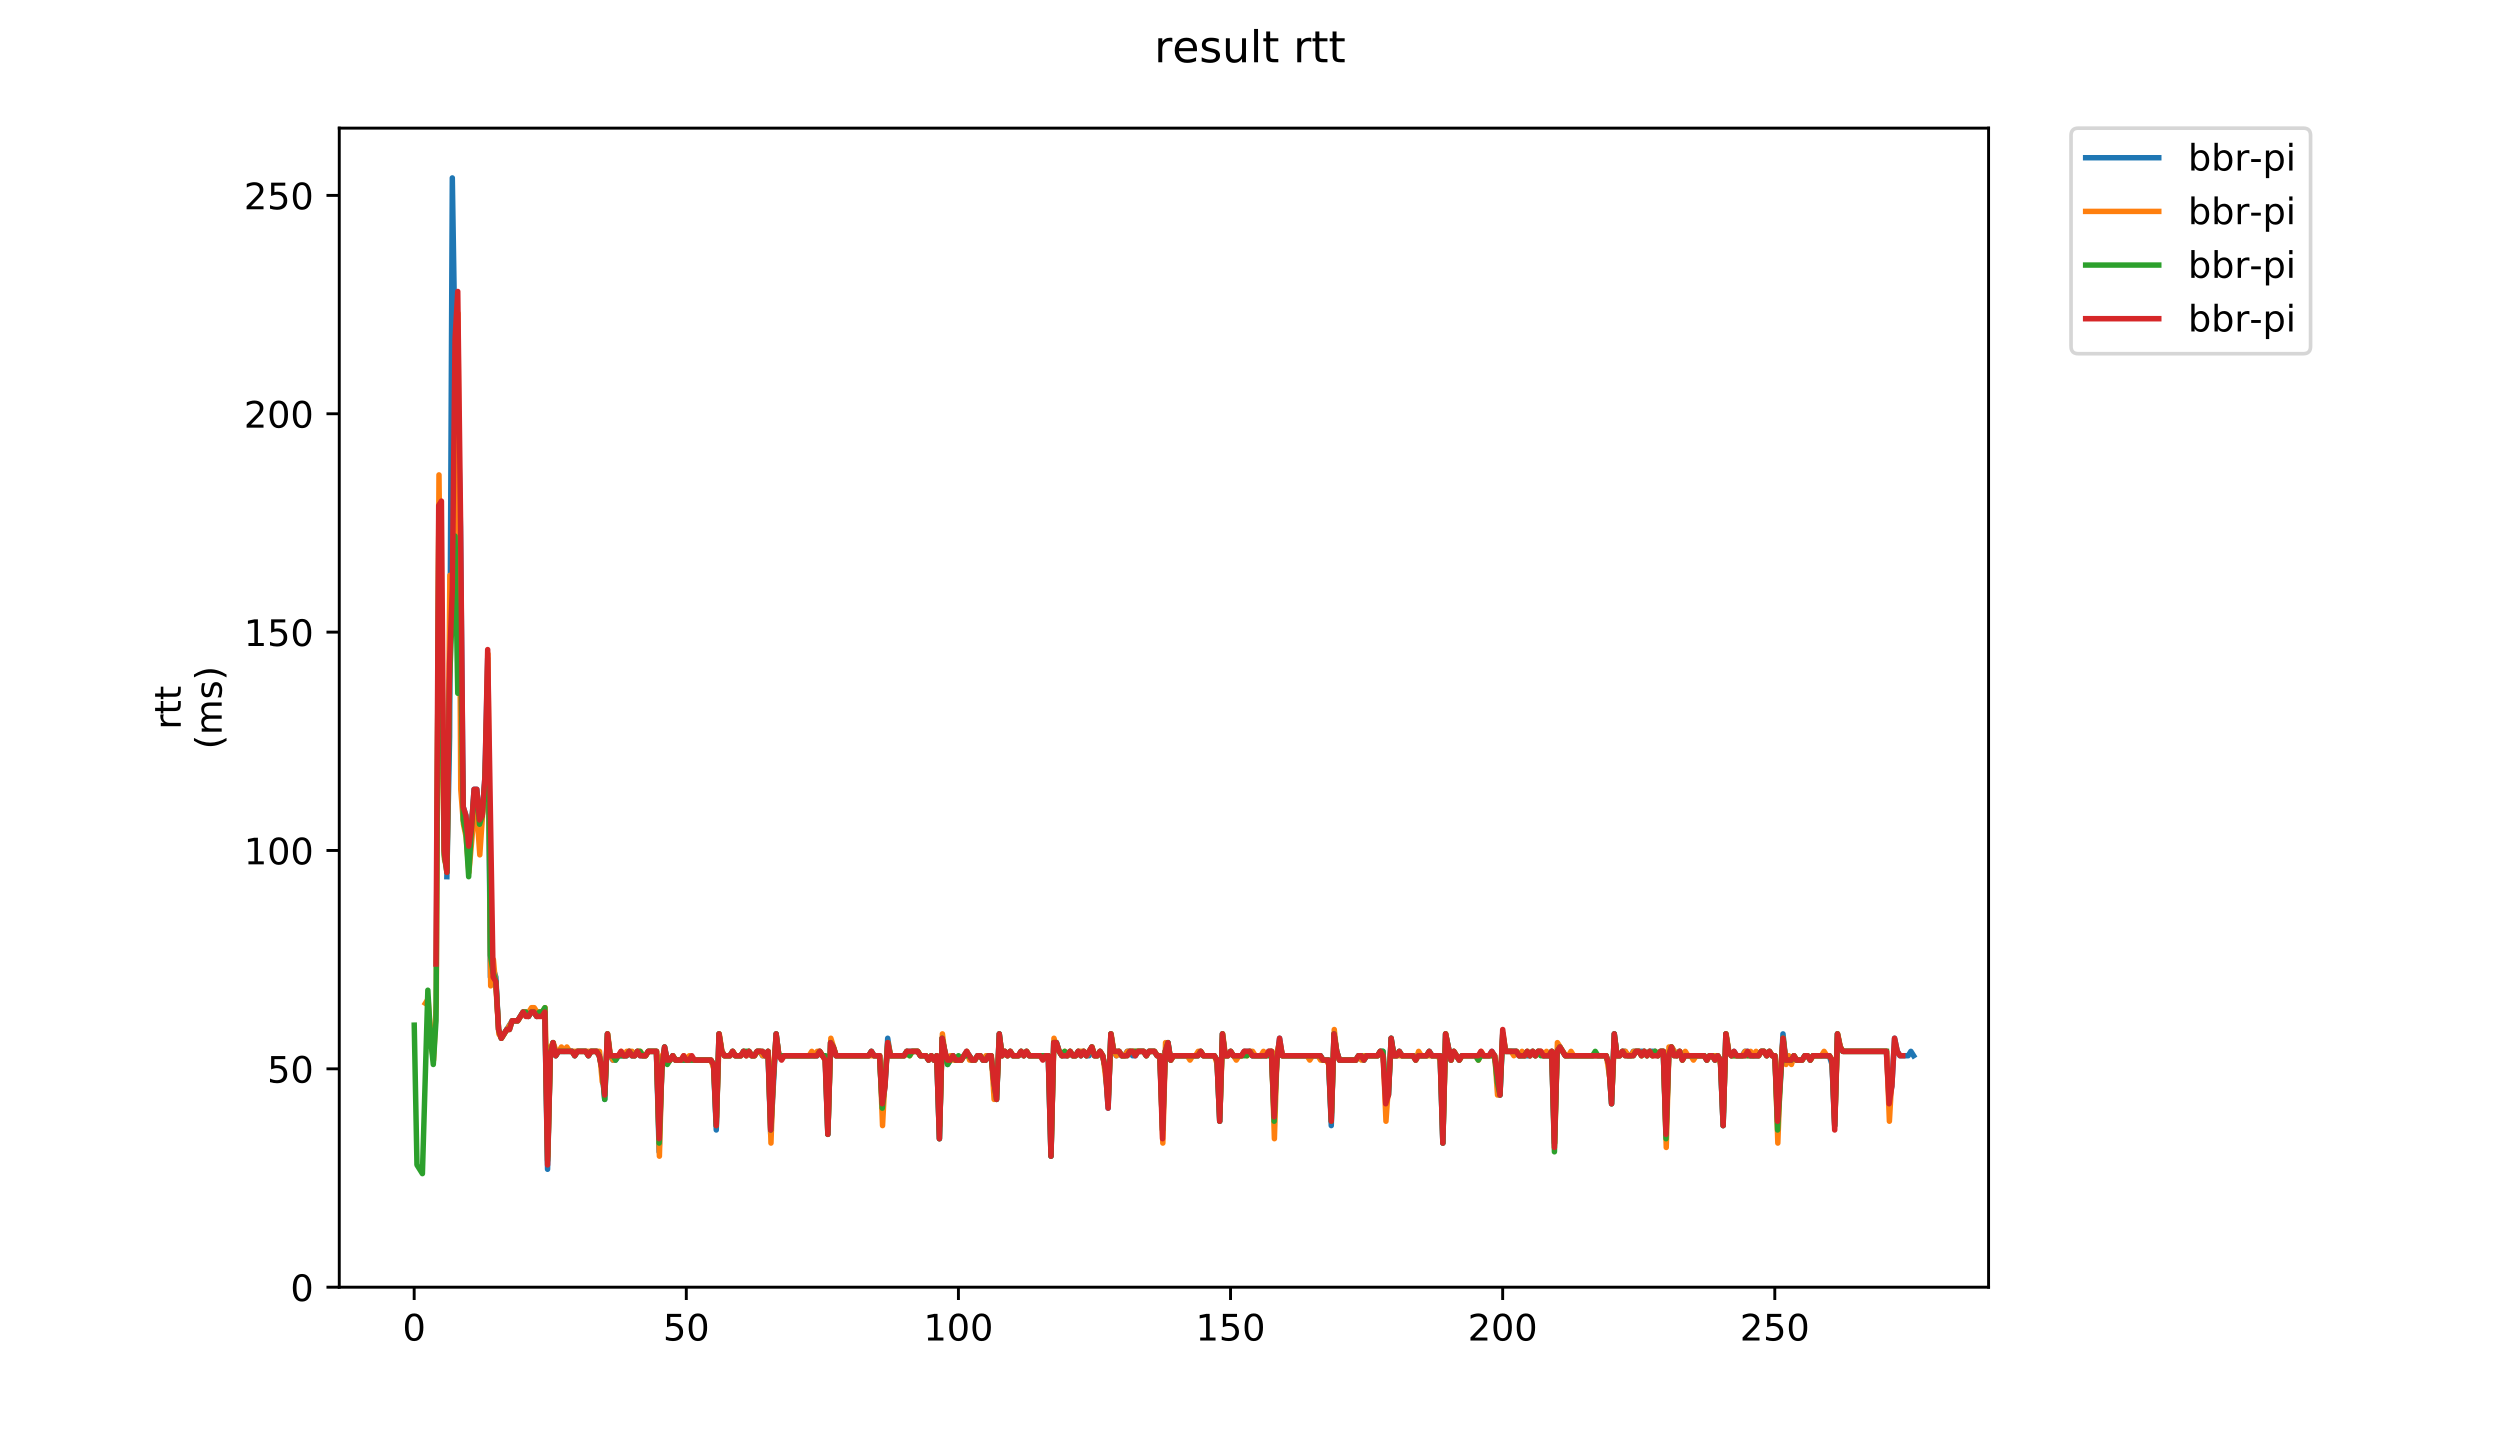 <?xml version="1.0" encoding="utf-8" standalone="no"?>
<!DOCTYPE svg PUBLIC "-//W3C//DTD SVG 1.1//EN"
  "http://www.w3.org/Graphics/SVG/1.1/DTD/svg11.dtd">
<!-- Created with matplotlib (https://matplotlib.org/) -->
<svg height="396pt" version="1.1" viewBox="0 0 684 396" width="684pt" xmlns="http://www.w3.org/2000/svg" xmlns:xlink="http://www.w3.org/1999/xlink">
 <defs>
  <style type="text/css">
*{stroke-linecap:butt;stroke-linejoin:round;}
  </style>
 </defs>
 <g id="figure_1">
  <g id="patch_1">
   <path d="M 0 396 
L 684 396 
L 684 0 
L 0 0 
z
" style="fill:#ffffff;"/>
  </g>
  <g id="axes_1">
   <g id="patch_2">
    <path d="M 92.824 352.174 
L 544.074 352.174 
L 544.074 35.062 
L 92.824 35.062 
z
" style="fill:#ffffff;"/>
   </g>
   <g id="matplotlib.axis_1">
    <g id="xtick_1">
     <g id="line2d_1">
      <defs>
       <path d="M 0 0 
L 0 3.5 
" id="mdc158ae5b3" style="stroke:#000000;stroke-width:0.8;"/>
      </defs>
      <g>
       <use style="stroke:#000000;stroke-width:0.8;" x="113.319" xlink:href="#mdc158ae5b3" y="352.174"/>
      </g>
     </g>
     <g id="text_1">
      <!-- 0 -->
      <defs>
       <path d="M 31.781 66.406 
Q 24.172 66.406 20.328 58.906 
Q 16.5 51.422 16.5 36.375 
Q 16.5 21.391 20.328 13.891 
Q 24.172 6.391 31.781 6.391 
Q 39.453 6.391 43.281 13.891 
Q 47.125 21.391 47.125 36.375 
Q 47.125 51.422 43.281 58.906 
Q 39.453 66.406 31.781 66.406 
z
M 31.781 74.219 
Q 44.047 74.219 50.516 64.516 
Q 56.984 54.828 56.984 36.375 
Q 56.984 17.969 50.516 8.266 
Q 44.047 -1.422 31.781 -1.422 
Q 19.531 -1.422 13.062 8.266 
Q 6.594 17.969 6.594 36.375 
Q 6.594 54.828 13.062 64.516 
Q 19.531 74.219 31.781 74.219 
z
" id="DejaVuSans-48"/>
      </defs>
      <g transform="translate(110.138 366.773)scale(0.1 -0.1)">
       <use xlink:href="#DejaVuSans-48"/>
      </g>
     </g>
    </g>
    <g id="xtick_2">
     <g id="line2d_2">
      <g>
       <use style="stroke:#000000;stroke-width:0.8;" x="187.772" xlink:href="#mdc158ae5b3" y="352.174"/>
      </g>
     </g>
     <g id="text_2">
      <!-- 50 -->
      <defs>
       <path d="M 10.797 72.906 
L 49.516 72.906 
L 49.516 64.594 
L 19.828 64.594 
L 19.828 46.734 
Q 21.969 47.469 24.109 47.828 
Q 26.266 48.188 28.422 48.188 
Q 40.625 48.188 47.75 41.5 
Q 54.891 34.812 54.891 23.391 
Q 54.891 11.625 47.562 5.094 
Q 40.234 -1.422 26.906 -1.422 
Q 22.312 -1.422 17.547 -0.641 
Q 12.797 0.141 7.719 1.703 
L 7.719 11.625 
Q 12.109 9.234 16.797 8.062 
Q 21.484 6.891 26.703 6.891 
Q 35.156 6.891 40.078 11.328 
Q 45.016 15.766 45.016 23.391 
Q 45.016 31 40.078 35.438 
Q 35.156 39.891 26.703 39.891 
Q 22.75 39.891 18.812 39.016 
Q 14.891 38.141 10.797 36.281 
z
" id="DejaVuSans-53"/>
      </defs>
      <g transform="translate(181.409 366.773)scale(0.1 -0.1)">
       <use xlink:href="#DejaVuSans-53"/>
       <use x="63.623" xlink:href="#DejaVuSans-48"/>
      </g>
     </g>
    </g>
    <g id="xtick_3">
     <g id="line2d_3">
      <g>
       <use style="stroke:#000000;stroke-width:0.8;" x="262.224" xlink:href="#mdc158ae5b3" y="352.174"/>
      </g>
     </g>
     <g id="text_3">
      <!-- 100 -->
      <defs>
       <path d="M 12.406 8.297 
L 28.516 8.297 
L 28.516 63.922 
L 10.984 60.406 
L 10.984 69.391 
L 28.422 72.906 
L 38.281 72.906 
L 38.281 8.297 
L 54.391 8.297 
L 54.391 0 
L 12.406 0 
z
" id="DejaVuSans-49"/>
      </defs>
      <g transform="translate(252.681 366.773)scale(0.1 -0.1)">
       <use xlink:href="#DejaVuSans-49"/>
       <use x="63.623" xlink:href="#DejaVuSans-48"/>
       <use x="127.246" xlink:href="#DejaVuSans-48"/>
      </g>
     </g>
    </g>
    <g id="xtick_4">
     <g id="line2d_4">
      <g>
       <use style="stroke:#000000;stroke-width:0.8;" x="336.677" xlink:href="#mdc158ae5b3" y="352.174"/>
      </g>
     </g>
     <g id="text_4">
      <!-- 150 -->
      <g transform="translate(327.133 366.773)scale(0.1 -0.1)">
       <use xlink:href="#DejaVuSans-49"/>
       <use x="63.623" xlink:href="#DejaVuSans-53"/>
       <use x="127.246" xlink:href="#DejaVuSans-48"/>
      </g>
     </g>
    </g>
    <g id="xtick_5">
     <g id="line2d_5">
      <g>
       <use style="stroke:#000000;stroke-width:0.8;" x="411.13" xlink:href="#mdc158ae5b3" y="352.174"/>
      </g>
     </g>
     <g id="text_5">
      <!-- 200 -->
      <defs>
       <path d="M 19.188 8.297 
L 53.609 8.297 
L 53.609 0 
L 7.328 0 
L 7.328 8.297 
Q 12.938 14.109 22.625 23.891 
Q 32.328 33.688 34.812 36.531 
Q 39.547 41.844 41.422 45.531 
Q 43.312 49.219 43.312 52.781 
Q 43.312 58.594 39.234 62.25 
Q 35.156 65.922 28.609 65.922 
Q 23.969 65.922 18.812 64.312 
Q 13.672 62.703 7.812 59.422 
L 7.812 69.391 
Q 13.766 71.781 18.938 73 
Q 24.125 74.219 28.422 74.219 
Q 39.75 74.219 46.484 68.547 
Q 53.219 62.891 53.219 53.422 
Q 53.219 48.922 51.531 44.891 
Q 49.859 40.875 45.406 35.406 
Q 44.188 33.984 37.641 27.219 
Q 31.109 20.453 19.188 8.297 
z
" id="DejaVuSans-50"/>
      </defs>
      <g transform="translate(401.586 366.773)scale(0.1 -0.1)">
       <use xlink:href="#DejaVuSans-50"/>
       <use x="63.623" xlink:href="#DejaVuSans-48"/>
       <use x="127.246" xlink:href="#DejaVuSans-48"/>
      </g>
     </g>
    </g>
    <g id="xtick_6">
     <g id="line2d_6">
      <g>
       <use style="stroke:#000000;stroke-width:0.8;" x="485.583" xlink:href="#mdc158ae5b3" y="352.174"/>
      </g>
     </g>
     <g id="text_6">
      <!-- 250 -->
      <g transform="translate(476.039 366.773)scale(0.1 -0.1)">
       <use xlink:href="#DejaVuSans-50"/>
       <use x="63.623" xlink:href="#DejaVuSans-53"/>
       <use x="127.246" xlink:href="#DejaVuSans-48"/>
      </g>
     </g>
    </g>
   </g>
   <g id="matplotlib.axis_2">
    <g id="ytick_1">
     <g id="line2d_7">
      <defs>
       <path d="M 0 0 
L -3.5 0 
" id="mf11d792bd4" style="stroke:#000000;stroke-width:0.8;"/>
      </defs>
      <g>
       <use style="stroke:#000000;stroke-width:0.8;" x="92.824" xlink:href="#mf11d792bd4" y="352.174"/>
      </g>
     </g>
     <g id="text_7">
      <!-- 0 -->
      <g transform="translate(79.461 355.973)scale(0.1 -0.1)">
       <use xlink:href="#DejaVuSans-48"/>
      </g>
     </g>
    </g>
    <g id="ytick_2">
     <g id="line2d_8">
      <g>
       <use style="stroke:#000000;stroke-width:0.8;" x="92.824" xlink:href="#mf11d792bd4" y="292.432"/>
      </g>
     </g>
     <g id="text_8">
      <!-- 50 -->
      <g transform="translate(73.099 296.231)scale(0.1 -0.1)">
       <use xlink:href="#DejaVuSans-53"/>
       <use x="63.623" xlink:href="#DejaVuSans-48"/>
      </g>
     </g>
    </g>
    <g id="ytick_3">
     <g id="line2d_9">
      <g>
       <use style="stroke:#000000;stroke-width:0.8;" x="92.824" xlink:href="#mf11d792bd4" y="232.69"/>
      </g>
     </g>
     <g id="text_9">
      <!-- 100 -->
      <g transform="translate(66.736 236.489)scale(0.1 -0.1)">
       <use xlink:href="#DejaVuSans-49"/>
       <use x="63.623" xlink:href="#DejaVuSans-48"/>
       <use x="127.246" xlink:href="#DejaVuSans-48"/>
      </g>
     </g>
    </g>
    <g id="ytick_4">
     <g id="line2d_10">
      <g>
       <use style="stroke:#000000;stroke-width:0.8;" x="92.824" xlink:href="#mf11d792bd4" y="172.948"/>
      </g>
     </g>
     <g id="text_10">
      <!-- 150 -->
      <g transform="translate(66.736 176.747)scale(0.1 -0.1)">
       <use xlink:href="#DejaVuSans-49"/>
       <use x="63.623" xlink:href="#DejaVuSans-53"/>
       <use x="127.246" xlink:href="#DejaVuSans-48"/>
      </g>
     </g>
    </g>
    <g id="ytick_5">
     <g id="line2d_11">
      <g>
       <use style="stroke:#000000;stroke-width:0.8;" x="92.824" xlink:href="#mf11d792bd4" y="113.205"/>
      </g>
     </g>
     <g id="text_11">
      <!-- 200 -->
      <g transform="translate(66.736 117.005)scale(0.1 -0.1)">
       <use xlink:href="#DejaVuSans-50"/>
       <use x="63.623" xlink:href="#DejaVuSans-48"/>
       <use x="127.246" xlink:href="#DejaVuSans-48"/>
      </g>
     </g>
    </g>
    <g id="ytick_6">
     <g id="line2d_12">
      <g>
       <use style="stroke:#000000;stroke-width:0.8;" x="92.824" xlink:href="#mf11d792bd4" y="53.463"/>
      </g>
     </g>
     <g id="text_12">
      <!-- 250 -->
      <g transform="translate(66.736 57.262)scale(0.1 -0.1)">
       <use xlink:href="#DejaVuSans-50"/>
       <use x="63.623" xlink:href="#DejaVuSans-53"/>
       <use x="127.246" xlink:href="#DejaVuSans-48"/>
      </g>
     </g>
    </g>
    <g id="text_13">
     <!-- rtt -->
     <defs>
      <path d="M 41.109 46.297 
Q 39.594 47.172 37.812 47.578 
Q 36.031 48 33.891 48 
Q 26.266 48 22.188 43.047 
Q 18.109 38.094 18.109 28.812 
L 18.109 0 
L 9.078 0 
L 9.078 54.688 
L 18.109 54.688 
L 18.109 46.188 
Q 20.953 51.172 25.484 53.578 
Q 30.031 56 36.531 56 
Q 37.453 56 38.578 55.875 
Q 39.703 55.766 41.062 55.516 
z
" id="DejaVuSans-114"/>
      <path d="M 18.312 70.219 
L 18.312 54.688 
L 36.812 54.688 
L 36.812 47.703 
L 18.312 47.703 
L 18.312 18.016 
Q 18.312 11.328 20.141 9.422 
Q 21.969 7.516 27.594 7.516 
L 36.812 7.516 
L 36.812 0 
L 27.594 0 
Q 17.188 0 13.234 3.875 
Q 9.281 7.766 9.281 18.016 
L 9.281 47.703 
L 2.688 47.703 
L 2.688 54.688 
L 9.281 54.688 
L 9.281 70.219 
z
" id="DejaVuSans-116"/>
     </defs>
     <g transform="translate(49.459 199.594)rotate(-90)scale(0.1 -0.1)">
      <use xlink:href="#DejaVuSans-114"/>
      <use x="41.113" xlink:href="#DejaVuSans-116"/>
      <use x="80.322" xlink:href="#DejaVuSans-116"/>
     </g>
     <!-- (ms) -->
     <defs>
      <path d="M 31 75.875 
Q 24.469 64.656 21.281 53.656 
Q 18.109 42.672 18.109 31.391 
Q 18.109 20.125 21.312 9.062 
Q 24.516 -2 31 -13.188 
L 23.188 -13.188 
Q 15.875 -1.703 12.234 9.375 
Q 8.594 20.453 8.594 31.391 
Q 8.594 42.281 12.203 53.312 
Q 15.828 64.359 23.188 75.875 
z
" id="DejaVuSans-40"/>
      <path d="M 52 44.188 
Q 55.375 50.25 60.062 53.125 
Q 64.75 56 71.094 56 
Q 79.641 56 84.281 50.016 
Q 88.922 44.047 88.922 33.016 
L 88.922 0 
L 79.891 0 
L 79.891 32.719 
Q 79.891 40.578 77.094 44.375 
Q 74.312 48.188 68.609 48.188 
Q 61.625 48.188 57.562 43.547 
Q 53.516 38.922 53.516 30.906 
L 53.516 0 
L 44.484 0 
L 44.484 32.719 
Q 44.484 40.625 41.703 44.406 
Q 38.922 48.188 33.109 48.188 
Q 26.219 48.188 22.156 43.531 
Q 18.109 38.875 18.109 30.906 
L 18.109 0 
L 9.078 0 
L 9.078 54.688 
L 18.109 54.688 
L 18.109 46.188 
Q 21.188 51.219 25.484 53.609 
Q 29.781 56 35.688 56 
Q 41.656 56 45.828 52.969 
Q 50 49.953 52 44.188 
z
" id="DejaVuSans-109"/>
      <path d="M 44.281 53.078 
L 44.281 44.578 
Q 40.484 46.531 36.375 47.5 
Q 32.281 48.484 27.875 48.484 
Q 21.188 48.484 17.844 46.438 
Q 14.5 44.391 14.5 40.281 
Q 14.5 37.156 16.891 35.375 
Q 19.281 33.594 26.516 31.984 
L 29.594 31.297 
Q 39.156 29.25 43.188 25.516 
Q 47.219 21.781 47.219 15.094 
Q 47.219 7.469 41.188 3.016 
Q 35.156 -1.422 24.609 -1.422 
Q 20.219 -1.422 15.453 -0.562 
Q 10.688 0.297 5.422 2 
L 5.422 11.281 
Q 10.406 8.688 15.234 7.391 
Q 20.062 6.109 24.812 6.109 
Q 31.156 6.109 34.562 8.281 
Q 37.984 10.453 37.984 14.406 
Q 37.984 18.062 35.516 20.016 
Q 33.062 21.969 24.703 23.781 
L 21.578 24.516 
Q 13.234 26.266 9.516 29.906 
Q 5.812 33.547 5.812 39.891 
Q 5.812 47.609 11.281 51.797 
Q 16.75 56 26.812 56 
Q 31.781 56 36.172 55.266 
Q 40.578 54.547 44.281 53.078 
z
" id="DejaVuSans-115"/>
      <path d="M 8.016 75.875 
L 15.828 75.875 
Q 23.141 64.359 26.781 53.312 
Q 30.422 42.281 30.422 31.391 
Q 30.422 20.453 26.781 9.375 
Q 23.141 -1.703 15.828 -13.188 
L 8.016 -13.188 
Q 14.5 -2 17.703 9.062 
Q 20.906 20.125 20.906 31.391 
Q 20.906 42.672 17.703 53.656 
Q 14.5 64.656 8.016 75.875 
z
" id="DejaVuSans-41"/>
     </defs>
     <g transform="translate(60.657 204.995)rotate(-90)scale(0.1 -0.1)">
      <use xlink:href="#DejaVuSans-40"/>
      <use x="39.014" xlink:href="#DejaVuSans-109"/>
      <use x="136.426" xlink:href="#DejaVuSans-115"/>
      <use x="188.525" xlink:href="#DejaVuSans-41"/>
     </g>
    </g>
   </g>
   <g id="line2d_13">
    <path clip-path="url(#p17eeacc8f0)" d="M 122.262 239.859 
L 123.007 201.624 
L 123.751 48.684 
L 124.496 95.283 
L 125.24 107.231 
L 125.985 144.271 
L 126.729 220.741 
L 127.474 223.131 
L 128.218 231.495 
L 128.963 226.716 
L 129.707 215.962 
L 130.452 215.962 
L 131.196 224.326 
L 131.941 223.131 
L 132.686 212.377 
L 133.43 180.117 
L 134.175 267.34 
L 134.919 264.951 
L 135.664 267.34 
L 136.408 281.678 
L 137.153 284.068 
L 140.131 279.289 
L 141.62 279.289 
L 143.109 276.899 
L 143.853 276.899 
L 144.598 278.094 
L 145.343 276.899 
L 146.087 276.899 
L 146.832 278.094 
L 147.576 276.899 
L 149.065 276.899 
L 149.81 319.913 
L 150.554 288.847 
L 151.299 285.263 
L 152.043 288.847 
L 152.788 287.653 
L 156.51 287.653 
L 157.255 288.847 
L 157.999 287.653 
L 160.233 287.653 
L 160.978 288.847 
L 161.722 287.653 
L 163.211 287.653 
L 163.956 288.847 
L 164.7 292.432 
L 165.445 300.796 
L 166.189 282.873 
L 166.934 288.847 
L 167.678 290.042 
L 168.423 290.042 
L 169.167 288.847 
L 171.401 288.847 
L 172.146 287.653 
L 172.89 288.847 
L 173.635 288.847 
L 174.379 287.653 
L 175.124 288.847 
L 176.613 288.847 
L 177.357 287.653 
L 179.591 287.653 
L 180.335 315.134 
L 181.08 292.432 
L 181.824 286.458 
L 182.569 290.042 
L 183.313 290.042 
L 184.058 288.847 
L 184.802 290.042 
L 194.481 290.042 
L 195.226 291.237 
L 195.97 309.16 
L 196.715 282.873 
L 197.459 287.653 
L 198.204 288.847 
L 199.693 288.847 
L 200.438 287.653 
L 201.182 288.847 
L 202.671 288.847 
L 203.416 287.653 
L 204.16 288.847 
L 204.905 287.653 
L 205.649 288.847 
L 206.394 288.847 
L 207.138 287.653 
L 207.883 287.653 
L 208.627 288.847 
L 209.372 288.847 
L 210.116 287.653 
L 210.861 310.355 
L 212.35 282.873 
L 213.095 288.847 
L 223.518 288.847 
L 224.262 287.653 
L 225.007 288.847 
L 225.751 288.847 
L 226.496 310.355 
L 227.241 285.263 
L 227.985 286.458 
L 228.73 288.847 
L 237.664 288.847 
L 238.408 287.653 
L 239.153 288.847 
L 240.642 288.847 
L 241.387 303.186 
L 242.131 297.211 
L 242.876 284.068 
L 243.62 288.847 
L 247.343 288.847 
L 248.087 287.653 
L 251.065 287.653 
L 251.81 288.847 
L 253.299 288.847 
L 254.044 290.042 
L 254.788 288.847 
L 255.533 290.042 
L 256.277 288.847 
L 257.022 311.549 
L 257.766 284.068 
L 259.255 291.237 
L 260.744 288.847 
L 261.489 290.042 
L 262.978 290.042 
L 264.467 287.653 
L 265.956 290.042 
L 266.701 290.042 
L 267.445 288.847 
L 268.19 288.847 
L 268.934 290.042 
L 269.679 290.042 
L 270.423 288.847 
L 271.168 288.847 
L 271.912 296.016 
L 272.657 300.796 
L 273.401 282.873 
L 274.146 288.847 
L 274.89 287.653 
L 275.635 288.847 
L 276.379 287.653 
L 277.124 288.847 
L 278.613 288.847 
L 279.357 287.653 
L 280.102 288.847 
L 280.847 287.653 
L 281.591 288.847 
L 286.803 288.847 
L 287.547 316.329 
L 288.292 285.263 
L 289.036 285.263 
L 289.781 287.653 
L 290.525 288.847 
L 292.014 288.847 
L 292.759 287.653 
L 293.504 288.847 
L 294.248 288.847 
L 294.993 287.653 
L 295.737 288.847 
L 296.482 287.653 
L 297.226 288.847 
L 297.971 288.847 
L 298.715 286.458 
L 299.46 288.847 
L 300.204 288.847 
L 300.949 287.653 
L 301.693 288.847 
L 302.438 292.432 
L 303.182 303.186 
L 303.927 282.873 
L 304.671 287.653 
L 305.416 288.847 
L 306.16 287.653 
L 306.905 288.847 
L 307.65 288.847 
L 308.394 287.653 
L 309.139 287.653 
L 309.883 288.847 
L 310.628 288.847 
L 311.372 287.653 
L 312.861 287.653 
L 313.606 288.847 
L 314.35 287.653 
L 315.839 287.653 
L 316.584 288.847 
L 317.328 288.847 
L 318.073 309.16 
L 318.817 287.653 
L 319.562 285.263 
L 320.307 290.042 
L 321.051 288.847 
L 327.752 288.847 
L 328.496 287.653 
L 329.241 288.847 
L 332.219 288.847 
L 332.963 290.042 
L 333.708 306.77 
L 334.453 282.873 
L 335.197 288.847 
L 335.942 288.847 
L 336.686 287.653 
L 337.431 288.847 
L 339.664 288.847 
L 340.409 287.653 
L 341.898 287.653 
L 342.642 288.847 
L 346.365 288.847 
L 347.109 287.653 
L 347.854 287.653 
L 348.599 304.38 
L 349.343 290.042 
L 350.088 284.068 
L 350.832 288.847 
L 361.256 288.847 
L 362 290.042 
L 363.489 290.042 
L 364.234 307.965 
L 364.978 282.873 
L 365.723 287.653 
L 366.467 290.042 
L 370.934 290.042 
L 371.679 288.847 
L 372.423 288.847 
L 373.168 290.042 
L 373.912 288.847 
L 376.891 288.847 
L 377.635 287.653 
L 378.38 287.653 
L 379.124 299.601 
L 379.869 299.601 
L 380.613 284.068 
L 381.358 288.847 
L 382.102 288.847 
L 382.847 287.653 
L 383.591 288.847 
L 390.292 288.847 
L 391.037 287.653 
L 391.781 288.847 
L 394.015 288.847 
L 394.759 312.744 
L 395.504 282.873 
L 396.993 290.042 
L 397.737 287.653 
L 399.226 290.042 
L 399.971 288.847 
L 407.416 288.847 
L 408.161 287.653 
L 408.905 288.847 
L 409.65 293.627 
L 410.394 299.601 
L 411.139 282.873 
L 411.883 287.653 
L 414.862 287.653 
L 415.606 288.847 
L 418.584 288.847 
L 419.329 287.653 
L 420.073 288.847 
L 420.818 287.653 
L 421.562 287.653 
L 422.307 288.847 
L 423.796 288.847 
L 424.54 287.653 
L 425.285 312.744 
L 426.029 287.653 
L 426.774 286.458 
L 428.263 288.847 
L 439.431 288.847 
L 440.175 291.237 
L 440.92 301.991 
L 441.665 282.873 
L 442.409 288.847 
L 443.154 288.847 
L 443.898 287.653 
L 444.643 287.653 
L 445.387 288.847 
L 446.132 288.847 
L 446.876 287.653 
L 449.854 287.653 
L 450.599 288.847 
L 451.343 287.653 
L 452.832 287.653 
L 453.577 288.847 
L 454.321 287.653 
L 455.066 287.653 
L 455.811 309.16 
L 456.555 288.847 
L 457.3 286.458 
L 458.789 288.847 
L 459.533 287.653 
L 460.278 288.847 
L 466.234 288.847 
L 466.978 290.042 
L 467.723 288.847 
L 468.467 288.847 
L 469.212 290.042 
L 469.957 288.847 
L 470.701 290.042 
L 471.446 307.965 
L 472.19 282.873 
L 472.935 287.653 
L 473.679 288.847 
L 474.424 287.653 
L 475.168 288.847 
L 476.657 288.847 
L 477.402 287.653 
L 478.146 287.653 
L 478.891 288.847 
L 481.124 288.847 
L 481.869 287.653 
L 482.614 287.653 
L 483.358 288.847 
L 484.103 287.653 
L 484.847 288.847 
L 485.592 288.847 
L 486.336 305.575 
L 487.081 296.016 
L 487.825 282.873 
L 488.57 290.042 
L 490.059 290.042 
L 490.803 288.847 
L 491.548 290.042 
L 493.037 290.042 
L 493.781 288.847 
L 494.526 288.847 
L 495.27 290.042 
L 496.015 288.847 
L 500.482 288.847 
L 501.227 291.237 
L 501.971 307.965 
L 502.716 282.873 
L 503.46 286.458 
L 504.205 287.653 
L 516.117 287.653 
L 516.862 300.796 
L 517.606 297.211 
L 518.351 284.068 
L 519.095 287.653 
L 519.84 288.847 
L 522.073 288.847 
L 522.818 287.653 
L 523.563 288.847 
L 523.563 288.847 
" style="fill:none;stroke:#1f77b4;stroke-linecap:square;stroke-width:1.5;"/>
   </g>
   <g id="line2d_14">
    <path clip-path="url(#p17eeacc8f0)" d="M 116.382 274.509 
L 117.126 273.314 
L 117.871 285.263 
L 118.615 290.042 
L 119.36 274.509 
L 120.105 129.933 
L 120.849 194.455 
L 121.594 235.079 
L 122.338 237.469 
L 123.083 157.415 
L 123.827 171.753 
L 124.572 110.816 
L 125.316 85.724 
L 126.061 215.962 
L 126.805 225.521 
L 127.55 229.105 
L 128.294 238.664 
L 129.783 221.936 
L 130.528 223.131 
L 131.272 233.885 
L 132.017 223.131 
L 132.761 214.767 
L 133.506 178.922 
L 134.251 269.73 
L 134.995 262.561 
L 135.74 270.925 
L 136.484 282.873 
L 137.229 284.068 
L 140.207 279.289 
L 141.696 279.289 
L 143.185 276.899 
L 144.674 276.899 
L 145.418 275.704 
L 146.163 275.704 
L 146.908 276.899 
L 148.397 276.899 
L 149.141 275.704 
L 149.886 316.329 
L 150.63 286.458 
L 151.375 285.263 
L 152.119 287.653 
L 152.864 287.653 
L 153.608 286.458 
L 154.353 287.653 
L 155.097 286.458 
L 155.842 287.653 
L 164.032 287.653 
L 164.776 296.016 
L 165.521 297.211 
L 166.265 282.873 
L 167.01 288.847 
L 167.754 290.042 
L 168.499 288.847 
L 169.243 288.847 
L 169.988 287.653 
L 170.732 288.847 
L 171.477 287.653 
L 172.966 287.653 
L 173.711 288.847 
L 174.455 287.653 
L 175.2 287.653 
L 175.944 288.847 
L 176.689 288.847 
L 177.433 287.653 
L 179.667 287.653 
L 180.411 316.329 
L 181.156 288.847 
L 181.9 287.653 
L 182.645 290.042 
L 183.389 290.042 
L 184.134 288.847 
L 184.878 290.042 
L 186.367 290.042 
L 187.112 288.847 
L 187.857 290.042 
L 188.601 288.847 
L 189.346 290.042 
L 194.557 290.042 
L 195.302 292.432 
L 196.046 305.575 
L 196.791 282.873 
L 197.535 287.653 
L 198.28 288.847 
L 199.769 288.847 
L 200.513 287.653 
L 201.258 288.847 
L 202.747 288.847 
L 203.492 287.653 
L 204.236 288.847 
L 204.981 287.653 
L 205.725 288.847 
L 206.47 288.847 
L 207.214 287.653 
L 207.959 287.653 
L 208.703 288.847 
L 209.448 288.847 
L 210.192 287.653 
L 210.937 312.744 
L 211.681 291.237 
L 212.426 284.068 
L 213.17 288.847 
L 221.36 288.847 
L 222.105 287.653 
L 222.849 288.847 
L 223.594 287.653 
L 224.338 287.653 
L 225.827 290.042 
L 226.572 307.965 
L 227.316 284.068 
L 228.806 288.847 
L 240.718 288.847 
L 241.463 307.965 
L 242.207 293.627 
L 242.952 285.263 
L 243.696 288.847 
L 247.419 288.847 
L 248.163 287.653 
L 248.908 288.847 
L 249.652 287.653 
L 251.141 287.653 
L 251.886 288.847 
L 253.375 288.847 
L 254.119 290.042 
L 254.864 288.847 
L 255.609 290.042 
L 256.353 288.847 
L 257.098 307.965 
L 257.842 282.873 
L 258.587 288.847 
L 259.331 290.042 
L 260.076 288.847 
L 260.82 290.042 
L 263.054 290.042 
L 264.543 287.653 
L 265.287 290.042 
L 266.776 290.042 
L 267.521 288.847 
L 268.266 288.847 
L 269.01 290.042 
L 269.755 288.847 
L 271.244 288.847 
L 271.988 300.796 
L 272.733 297.211 
L 273.477 284.068 
L 274.222 288.847 
L 274.966 287.653 
L 275.711 288.847 
L 276.455 287.653 
L 277.2 288.847 
L 278.689 288.847 
L 279.433 287.653 
L 280.178 288.847 
L 280.922 287.653 
L 281.667 288.847 
L 286.879 288.847 
L 287.623 312.744 
L 288.368 284.068 
L 289.112 286.458 
L 290.601 288.847 
L 291.346 287.653 
L 292.09 288.847 
L 292.835 287.653 
L 293.579 288.847 
L 294.324 288.847 
L 295.069 287.653 
L 296.558 287.653 
L 297.302 288.847 
L 298.791 286.458 
L 299.536 288.847 
L 300.28 288.847 
L 301.025 287.653 
L 301.769 288.847 
L 302.514 294.822 
L 303.258 299.601 
L 304.003 282.873 
L 304.747 287.653 
L 305.492 288.847 
L 306.236 287.653 
L 306.981 288.847 
L 307.725 288.847 
L 308.47 287.653 
L 312.937 287.653 
L 313.682 288.847 
L 314.426 287.653 
L 315.915 287.653 
L 316.66 288.847 
L 317.404 288.847 
L 318.149 312.744 
L 318.893 285.263 
L 319.638 286.458 
L 320.382 290.042 
L 321.127 288.847 
L 324.85 288.847 
L 325.594 290.042 
L 326.339 288.847 
L 327.083 288.847 
L 327.828 287.653 
L 328.572 287.653 
L 329.317 288.847 
L 332.295 288.847 
L 333.039 291.237 
L 333.784 304.38 
L 334.528 282.873 
L 335.273 288.847 
L 336.018 288.847 
L 336.762 287.653 
L 338.251 290.042 
L 338.996 288.847 
L 339.74 288.847 
L 340.485 287.653 
L 341.229 288.847 
L 341.974 287.653 
L 342.718 287.653 
L 343.463 288.847 
L 344.952 288.847 
L 345.696 287.653 
L 346.441 288.847 
L 347.185 287.653 
L 347.93 287.653 
L 348.674 311.549 
L 349.419 287.653 
L 350.164 285.263 
L 350.908 288.847 
L 357.609 288.847 
L 358.353 290.042 
L 359.098 288.847 
L 360.587 288.847 
L 361.331 290.042 
L 362.821 290.042 
L 363.565 291.237 
L 364.31 304.38 
L 365.054 281.678 
L 365.799 288.847 
L 366.543 290.042 
L 371.01 290.042 
L 371.755 288.847 
L 372.499 290.042 
L 373.244 288.847 
L 376.967 288.847 
L 377.711 287.653 
L 378.456 288.847 
L 379.2 306.77 
L 380.689 285.263 
L 381.434 288.847 
L 386.645 288.847 
L 387.39 290.042 
L 388.134 287.653 
L 388.879 288.847 
L 393.346 288.847 
L 394.091 290.042 
L 394.835 309.16 
L 395.58 282.873 
L 396.324 287.653 
L 397.069 290.042 
L 397.813 287.653 
L 399.302 290.042 
L 400.047 288.847 
L 403.77 288.847 
L 404.514 290.042 
L 405.259 287.653 
L 406.003 288.847 
L 408.981 288.847 
L 409.726 299.601 
L 410.47 294.822 
L 411.215 282.873 
L 411.959 287.653 
L 413.448 287.653 
L 414.193 288.847 
L 414.937 287.653 
L 415.682 288.847 
L 416.427 287.653 
L 417.171 288.847 
L 417.916 287.653 
L 418.66 288.847 
L 419.405 287.653 
L 420.149 288.847 
L 420.894 287.653 
L 421.638 287.653 
L 422.383 288.847 
L 423.127 287.653 
L 423.872 288.847 
L 424.616 287.653 
L 425.361 312.744 
L 426.105 285.263 
L 428.339 288.847 
L 429.083 288.847 
L 429.828 287.653 
L 430.573 288.847 
L 439.507 288.847 
L 440.251 293.627 
L 440.996 299.601 
L 441.74 284.068 
L 442.485 288.847 
L 443.23 288.847 
L 443.974 287.653 
L 444.719 287.653 
L 445.463 288.847 
L 446.208 288.847 
L 446.952 287.653 
L 448.441 287.653 
L 449.186 288.847 
L 449.93 287.653 
L 450.675 288.847 
L 451.419 287.653 
L 452.164 288.847 
L 452.908 287.653 
L 453.653 288.847 
L 454.397 287.653 
L 455.142 287.653 
L 455.886 313.939 
L 456.631 286.458 
L 457.376 286.458 
L 458.865 288.847 
L 459.609 287.653 
L 460.354 290.042 
L 461.098 287.653 
L 461.843 288.847 
L 462.587 288.847 
L 463.332 290.042 
L 464.076 288.847 
L 466.31 288.847 
L 467.054 290.042 
L 467.799 288.847 
L 470.032 288.847 
L 470.777 291.237 
L 471.522 304.38 
L 472.266 282.873 
L 473.011 287.653 
L 473.755 288.847 
L 476.733 288.847 
L 477.478 287.653 
L 478.222 288.847 
L 478.967 287.653 
L 479.711 288.847 
L 480.456 287.653 
L 481.2 288.847 
L 481.945 287.653 
L 482.689 287.653 
L 483.434 288.847 
L 484.179 287.653 
L 484.923 288.847 
L 485.668 288.847 
L 486.412 312.744 
L 487.157 292.432 
L 487.901 284.068 
L 488.646 291.237 
L 489.39 288.847 
L 490.135 291.237 
L 490.879 288.847 
L 491.624 290.042 
L 493.113 290.042 
L 493.857 288.847 
L 494.602 288.847 
L 495.346 290.042 
L 496.091 288.847 
L 498.325 288.847 
L 499.069 287.653 
L 499.814 288.847 
L 500.558 288.847 
L 501.303 290.042 
L 502.047 305.575 
L 502.792 282.873 
L 503.536 286.458 
L 504.281 287.653 
L 516.193 287.653 
L 516.938 306.77 
L 517.682 293.627 
L 517.682 293.627 
" style="fill:none;stroke:#ff7f0e;stroke-linecap:square;stroke-width:1.5;"/>
   </g>
   <g id="line2d_15">
    <path clip-path="url(#p17eeacc8f0)" d="M 113.335 280.484 
L 114.08 318.719 
L 115.569 321.108 
L 117.058 270.925 
L 117.802 284.068 
L 118.547 291.237 
L 119.291 279.289 
L 120.036 146.661 
L 120.781 168.168 
L 121.525 233.885 
L 122.27 238.664 
L 123.014 186.091 
L 124.503 146.661 
L 125.248 189.675 
L 125.992 172.948 
L 126.737 224.326 
L 127.481 227.91 
L 128.226 239.859 
L 128.97 226.716 
L 129.715 217.157 
L 130.459 217.157 
L 131.204 225.521 
L 131.948 223.131 
L 132.693 213.572 
L 133.438 187.286 
L 134.182 261.366 
L 134.927 266.145 
L 135.671 268.535 
L 136.416 281.678 
L 137.16 284.068 
L 138.649 281.678 
L 139.394 281.678 
L 140.138 279.289 
L 141.627 279.289 
L 143.116 276.899 
L 143.861 276.899 
L 144.605 278.094 
L 145.35 276.899 
L 146.094 276.899 
L 146.839 278.094 
L 147.584 276.899 
L 148.328 276.899 
L 149.073 275.704 
L 149.817 317.524 
L 150.562 288.847 
L 151.306 285.263 
L 152.051 288.847 
L 152.795 287.653 
L 156.518 287.653 
L 157.262 288.847 
L 158.007 287.653 
L 160.241 287.653 
L 160.985 288.847 
L 161.73 287.653 
L 163.219 287.653 
L 163.963 288.847 
L 164.708 292.432 
L 165.452 300.796 
L 166.197 282.873 
L 166.941 288.847 
L 167.686 288.847 
L 168.43 290.042 
L 169.175 288.847 
L 171.408 288.847 
L 172.153 287.653 
L 172.897 288.847 
L 173.642 288.847 
L 174.387 287.653 
L 175.131 287.653 
L 175.876 288.847 
L 176.62 288.847 
L 177.365 287.653 
L 179.598 287.653 
L 180.343 312.744 
L 181.087 292.432 
L 181.832 286.458 
L 182.576 291.237 
L 184.065 288.847 
L 184.81 290.042 
L 194.489 290.042 
L 195.233 291.237 
L 195.978 307.965 
L 196.722 282.873 
L 197.467 287.653 
L 198.211 288.847 
L 199.7 288.847 
L 200.445 287.653 
L 201.19 288.847 
L 202.679 288.847 
L 203.423 287.653 
L 204.912 287.653 
L 205.657 288.847 
L 206.401 288.847 
L 207.146 287.653 
L 208.635 287.653 
L 209.379 288.847 
L 210.124 287.653 
L 210.868 309.16 
L 211.613 294.822 
L 212.357 282.873 
L 213.102 288.847 
L 223.525 288.847 
L 224.27 287.653 
L 225.014 288.847 
L 225.759 288.847 
L 226.503 310.355 
L 227.248 285.263 
L 227.993 286.458 
L 228.737 288.847 
L 237.671 288.847 
L 238.416 287.653 
L 239.16 288.847 
L 240.649 288.847 
L 241.394 303.186 
L 242.139 296.016 
L 242.883 285.263 
L 243.628 288.847 
L 247.35 288.847 
L 248.095 287.653 
L 248.839 288.847 
L 249.584 287.653 
L 251.073 287.653 
L 251.817 288.847 
L 253.306 288.847 
L 254.051 290.042 
L 254.796 288.847 
L 255.54 290.042 
L 256.285 288.847 
L 257.029 311.549 
L 257.774 284.068 
L 259.263 291.237 
L 260.752 288.847 
L 261.496 290.042 
L 262.241 288.847 
L 262.985 290.042 
L 263.73 288.847 
L 265.219 288.847 
L 265.963 290.042 
L 266.708 290.042 
L 267.452 288.847 
L 268.197 288.847 
L 268.942 290.042 
L 269.686 290.042 
L 270.431 288.847 
L 271.175 288.847 
L 271.92 296.016 
L 272.664 300.796 
L 273.409 282.873 
L 274.153 288.847 
L 274.898 287.653 
L 275.642 288.847 
L 276.387 287.653 
L 277.131 288.847 
L 278.62 288.847 
L 279.365 287.653 
L 280.109 288.847 
L 280.854 287.653 
L 281.599 288.847 
L 286.81 288.847 
L 287.555 316.329 
L 288.299 285.263 
L 289.044 285.263 
L 289.788 287.653 
L 290.533 288.847 
L 291.277 287.653 
L 292.022 288.847 
L 292.766 287.653 
L 293.511 288.847 
L 294.255 288.847 
L 295 287.653 
L 295.745 288.847 
L 296.489 287.653 
L 297.234 288.847 
L 298.723 286.458 
L 299.467 288.847 
L 300.212 288.847 
L 300.956 287.653 
L 301.701 288.847 
L 302.445 292.432 
L 303.19 301.991 
L 303.934 282.873 
L 304.679 287.653 
L 306.168 287.653 
L 306.912 288.847 
L 308.402 288.847 
L 309.146 287.653 
L 312.869 287.653 
L 313.613 288.847 
L 314.358 287.653 
L 315.847 287.653 
L 316.591 288.847 
L 317.336 288.847 
L 318.08 309.16 
L 318.825 287.653 
L 319.569 285.263 
L 320.314 290.042 
L 321.058 288.847 
L 327.759 288.847 
L 328.504 287.653 
L 329.248 288.847 
L 332.226 288.847 
L 332.971 290.042 
L 333.715 306.77 
L 334.46 282.873 
L 335.204 288.847 
L 335.949 288.847 
L 336.694 287.653 
L 337.438 288.847 
L 341.161 288.847 
L 341.905 287.653 
L 342.65 288.847 
L 347.117 288.847 
L 347.861 287.653 
L 348.606 306.77 
L 349.351 290.042 
L 350.095 285.263 
L 350.84 288.847 
L 361.263 288.847 
L 362.007 290.042 
L 363.497 290.042 
L 364.241 306.77 
L 364.986 282.873 
L 365.73 287.653 
L 366.475 290.042 
L 370.942 290.042 
L 371.686 288.847 
L 372.431 288.847 
L 373.175 290.042 
L 373.92 288.847 
L 376.898 288.847 
L 377.643 287.653 
L 378.387 287.653 
L 379.132 299.601 
L 379.876 299.601 
L 380.621 284.068 
L 381.365 288.847 
L 382.11 288.847 
L 382.854 287.653 
L 383.599 288.847 
L 386.577 288.847 
L 387.321 290.042 
L 388.066 288.847 
L 390.3 288.847 
L 391.044 287.653 
L 391.789 288.847 
L 394.022 288.847 
L 394.767 312.744 
L 395.511 282.873 
L 397 290.042 
L 397.745 287.653 
L 399.234 290.042 
L 399.978 288.847 
L 403.701 288.847 
L 404.446 290.042 
L 405.19 288.847 
L 408.913 288.847 
L 409.657 296.016 
L 410.402 299.601 
L 411.146 282.873 
L 411.891 287.653 
L 414.869 287.653 
L 415.613 288.847 
L 417.103 288.847 
L 417.847 287.653 
L 418.592 288.847 
L 419.336 287.653 
L 420.081 288.847 
L 420.825 287.653 
L 421.57 288.847 
L 423.803 288.847 
L 424.548 287.653 
L 425.292 315.134 
L 426.037 287.653 
L 426.781 286.458 
L 428.27 288.847 
L 435.716 288.847 
L 436.46 287.653 
L 437.205 288.847 
L 439.438 288.847 
L 440.183 291.237 
L 440.927 301.991 
L 441.672 282.873 
L 442.416 288.847 
L 443.161 288.847 
L 443.906 287.653 
L 444.65 288.847 
L 446.884 288.847 
L 447.628 287.653 
L 448.373 287.653 
L 449.117 288.847 
L 449.862 287.653 
L 450.606 288.847 
L 451.351 287.653 
L 452.095 288.847 
L 452.84 287.653 
L 453.584 288.847 
L 454.329 287.653 
L 455.073 287.653 
L 455.818 311.549 
L 456.563 288.847 
L 457.307 286.458 
L 458.052 288.847 
L 458.796 288.847 
L 459.541 287.653 
L 460.285 290.042 
L 461.03 288.847 
L 466.241 288.847 
L 466.986 290.042 
L 467.73 288.847 
L 468.475 288.847 
L 469.219 290.042 
L 469.964 288.847 
L 470.709 290.042 
L 471.453 307.965 
L 472.198 282.873 
L 472.942 287.653 
L 473.687 288.847 
L 481.132 288.847 
L 481.876 287.653 
L 482.621 287.653 
L 483.365 288.847 
L 484.11 287.653 
L 484.855 288.847 
L 485.599 288.847 
L 486.344 309.16 
L 487.833 284.068 
L 488.577 290.042 
L 490.066 290.042 
L 490.811 288.847 
L 491.555 290.042 
L 493.044 290.042 
L 493.789 288.847 
L 494.533 288.847 
L 495.278 290.042 
L 496.022 288.847 
L 500.49 288.847 
L 501.234 290.042 
L 501.979 307.965 
L 502.723 282.873 
L 503.468 286.458 
L 504.212 287.653 
L 516.125 287.653 
L 516.125 287.653 
" style="fill:none;stroke:#2ca02c;stroke-linecap:square;stroke-width:1.5;"/>
   </g>
   <g id="line2d_16">
    <path clip-path="url(#p17eeacc8f0)" d="M 119.284 263.756 
L 120.029 138.297 
L 120.773 137.102 
L 121.518 232.69 
L 122.262 238.664 
L 123.007 181.311 
L 123.751 160.999 
L 124.496 92.893 
L 125.24 79.75 
L 125.985 140.687 
L 126.729 220.741 
L 127.474 223.131 
L 128.218 231.495 
L 128.963 226.716 
L 129.707 215.962 
L 130.452 215.962 
L 131.196 224.326 
L 131.941 223.131 
L 132.686 212.377 
L 133.43 177.727 
L 134.919 267.34 
L 135.664 268.535 
L 136.408 281.678 
L 137.153 284.068 
L 138.642 281.678 
L 139.386 281.678 
L 140.131 279.289 
L 141.62 279.289 
L 143.109 276.899 
L 143.853 278.094 
L 144.598 278.094 
L 145.343 276.899 
L 146.087 276.899 
L 146.832 278.094 
L 148.321 278.094 
L 149.065 276.899 
L 149.81 318.719 
L 150.554 288.847 
L 151.299 285.263 
L 152.043 288.847 
L 152.788 287.653 
L 156.51 287.653 
L 157.255 288.847 
L 157.999 287.653 
L 160.233 287.653 
L 160.978 288.847 
L 161.722 287.653 
L 163.211 287.653 
L 163.956 288.847 
L 164.7 292.432 
L 165.445 299.601 
L 166.189 282.873 
L 166.934 288.847 
L 169.167 288.847 
L 169.912 287.653 
L 170.656 288.847 
L 171.401 288.847 
L 172.146 287.653 
L 172.89 288.847 
L 173.635 288.847 
L 174.379 287.653 
L 175.124 288.847 
L 176.613 288.847 
L 177.357 287.653 
L 179.591 287.653 
L 180.335 311.549 
L 181.08 292.432 
L 181.824 286.458 
L 182.569 290.042 
L 183.313 290.042 
L 184.058 288.847 
L 184.802 290.042 
L 186.292 290.042 
L 187.036 288.847 
L 187.781 290.042 
L 188.525 290.042 
L 189.27 288.847 
L 190.014 290.042 
L 194.481 290.042 
L 195.226 291.237 
L 195.97 307.965 
L 196.715 282.873 
L 197.459 287.653 
L 198.204 288.847 
L 199.693 288.847 
L 200.438 287.653 
L 201.182 288.847 
L 202.671 288.847 
L 203.416 287.653 
L 204.16 288.847 
L 204.905 287.653 
L 205.649 288.847 
L 206.394 288.847 
L 207.138 287.653 
L 208.627 287.653 
L 209.372 288.847 
L 210.116 287.653 
L 210.861 309.16 
L 211.605 294.822 
L 212.35 282.873 
L 213.095 288.847 
L 213.839 290.042 
L 214.584 288.847 
L 223.518 288.847 
L 224.262 287.653 
L 225.751 290.042 
L 226.496 310.355 
L 227.241 285.263 
L 227.985 286.458 
L 228.73 288.847 
L 237.664 288.847 
L 238.408 287.653 
L 239.153 288.847 
L 240.642 288.847 
L 241.387 301.991 
L 242.131 297.211 
L 242.876 285.263 
L 243.62 288.847 
L 247.343 288.847 
L 248.087 287.653 
L 251.065 287.653 
L 251.81 288.847 
L 253.299 288.847 
L 254.044 290.042 
L 254.788 288.847 
L 255.533 290.042 
L 256.277 288.847 
L 257.022 311.549 
L 257.766 284.068 
L 258.511 287.653 
L 259.255 290.042 
L 260 290.042 
L 260.744 288.847 
L 261.489 290.042 
L 262.978 290.042 
L 264.467 287.653 
L 265.956 290.042 
L 266.701 290.042 
L 267.445 288.847 
L 268.19 288.847 
L 268.934 290.042 
L 269.679 290.042 
L 270.423 288.847 
L 271.168 288.847 
L 271.912 296.016 
L 272.657 300.796 
L 273.401 282.873 
L 274.146 288.847 
L 274.89 287.653 
L 275.635 288.847 
L 276.379 287.653 
L 277.124 288.847 
L 278.613 288.847 
L 279.357 287.653 
L 280.102 288.847 
L 280.847 287.653 
L 281.591 288.847 
L 284.569 288.847 
L 285.314 290.042 
L 286.058 288.847 
L 286.803 288.847 
L 287.547 316.329 
L 288.292 285.263 
L 289.036 285.263 
L 289.781 287.653 
L 290.525 288.847 
L 292.014 288.847 
L 292.759 287.653 
L 293.504 288.847 
L 294.248 288.847 
L 294.993 287.653 
L 295.737 288.847 
L 296.482 287.653 
L 297.226 288.847 
L 298.715 286.458 
L 299.46 288.847 
L 300.204 288.847 
L 300.949 287.653 
L 301.693 288.847 
L 302.438 292.432 
L 303.182 303.186 
L 303.927 282.873 
L 304.671 287.653 
L 306.16 287.653 
L 306.905 288.847 
L 308.394 288.847 
L 309.139 287.653 
L 309.883 287.653 
L 310.628 288.847 
L 311.372 287.653 
L 312.861 287.653 
L 313.606 288.847 
L 314.35 287.653 
L 315.839 287.653 
L 316.584 288.847 
L 317.328 288.847 
L 318.073 311.549 
L 318.817 287.653 
L 319.562 285.263 
L 320.307 290.042 
L 321.051 288.847 
L 327.752 288.847 
L 328.496 287.653 
L 329.241 288.847 
L 332.219 288.847 
L 332.963 290.042 
L 333.708 306.77 
L 334.453 282.873 
L 335.197 288.847 
L 335.942 288.847 
L 336.686 287.653 
L 337.431 288.847 
L 339.664 288.847 
L 340.409 287.653 
L 341.898 287.653 
L 342.642 288.847 
L 346.365 288.847 
L 347.109 287.653 
L 347.854 287.653 
L 348.599 305.575 
L 349.343 290.042 
L 350.088 284.068 
L 350.832 288.847 
L 361.256 288.847 
L 362 290.042 
L 363.489 290.042 
L 364.234 306.77 
L 364.978 282.873 
L 365.723 287.653 
L 366.467 290.042 
L 370.934 290.042 
L 371.679 288.847 
L 372.423 288.847 
L 373.168 290.042 
L 373.912 288.847 
L 376.891 288.847 
L 377.635 287.653 
L 378.38 288.847 
L 379.124 301.991 
L 379.869 299.601 
L 380.613 284.068 
L 381.358 288.847 
L 382.102 288.847 
L 382.847 287.653 
L 383.591 288.847 
L 386.569 288.847 
L 387.314 290.042 
L 388.059 288.847 
L 390.292 288.847 
L 391.037 287.653 
L 391.781 288.847 
L 394.015 288.847 
L 394.759 312.744 
L 395.504 282.873 
L 396.993 290.042 
L 397.737 287.653 
L 399.226 290.042 
L 399.971 288.847 
L 404.438 288.847 
L 405.183 287.653 
L 405.927 288.847 
L 407.416 288.847 
L 408.161 287.653 
L 408.905 288.847 
L 409.65 293.627 
L 410.394 299.601 
L 411.139 281.678 
L 411.883 287.653 
L 414.862 287.653 
L 415.606 288.847 
L 417.095 288.847 
L 417.84 287.653 
L 418.584 288.847 
L 419.329 287.653 
L 420.073 288.847 
L 420.818 287.653 
L 421.562 287.653 
L 422.307 288.847 
L 423.796 288.847 
L 424.54 287.653 
L 425.285 313.939 
L 426.029 287.653 
L 426.774 286.458 
L 428.263 288.847 
L 439.431 288.847 
L 440.175 291.237 
L 440.92 301.991 
L 441.665 282.873 
L 442.409 288.847 
L 443.154 288.847 
L 443.898 287.653 
L 444.643 288.847 
L 446.876 288.847 
L 447.621 287.653 
L 448.365 287.653 
L 449.11 288.847 
L 449.854 287.653 
L 450.599 288.847 
L 451.343 287.653 
L 452.088 288.847 
L 453.577 288.847 
L 454.321 287.653 
L 455.066 287.653 
L 455.811 310.355 
L 456.555 288.847 
L 457.3 286.458 
L 458.044 288.847 
L 458.789 288.847 
L 459.533 287.653 
L 460.278 290.042 
L 461.022 288.847 
L 466.234 288.847 
L 466.978 290.042 
L 467.723 288.847 
L 468.467 288.847 
L 469.212 290.042 
L 469.957 288.847 
L 470.701 290.042 
L 471.446 307.965 
L 472.19 282.873 
L 472.935 287.653 
L 473.679 288.847 
L 474.424 287.653 
L 475.168 288.847 
L 477.402 288.847 
L 478.146 287.653 
L 478.891 288.847 
L 481.124 288.847 
L 481.869 287.653 
L 482.614 287.653 
L 483.358 288.847 
L 484.103 287.653 
L 484.847 288.847 
L 485.592 288.847 
L 486.336 306.77 
L 487.825 284.068 
L 488.57 290.042 
L 490.059 290.042 
L 490.803 288.847 
L 491.548 290.042 
L 493.037 290.042 
L 493.781 288.847 
L 494.526 288.847 
L 495.27 290.042 
L 496.015 288.847 
L 500.482 288.847 
L 501.227 290.042 
L 501.971 309.16 
L 502.716 282.873 
L 503.46 286.458 
L 504.205 287.653 
L 516.117 287.653 
L 516.862 301.991 
L 517.606 297.211 
L 518.351 284.068 
L 519.095 287.653 
L 519.84 288.847 
L 520.584 288.847 
L 520.584 288.847 
" style="fill:none;stroke:#d62728;stroke-linecap:square;stroke-width:1.5;"/>
   </g>
   <g id="patch_3">
    <path d="M 92.824 352.174 
L 92.824 35.062 
" style="fill:none;stroke:#000000;stroke-linecap:square;stroke-linejoin:miter;stroke-width:0.8;"/>
   </g>
   <g id="patch_4">
    <path d="M 544.074 352.174 
L 544.074 35.062 
" style="fill:none;stroke:#000000;stroke-linecap:square;stroke-linejoin:miter;stroke-width:0.8;"/>
   </g>
   <g id="patch_5">
    <path d="M 92.824 352.174 
L 544.074 352.174 
" style="fill:none;stroke:#000000;stroke-linecap:square;stroke-linejoin:miter;stroke-width:0.8;"/>
   </g>
   <g id="patch_6">
    <path d="M 92.824 35.062 
L 544.074 35.062 
" style="fill:none;stroke:#000000;stroke-linecap:square;stroke-linejoin:miter;stroke-width:0.8;"/>
   </g>
   <g id="legend_1">
    <g id="patch_7">
     <path d="M 568.636 96.775 
L 630.169 96.775 
Q 632.169 96.775 632.169 94.775 
L 632.169 37.062 
Q 632.169 35.062 630.169 35.062 
L 568.636 35.062 
Q 566.636 35.062 566.636 37.062 
L 566.636 94.775 
Q 566.636 96.775 568.636 96.775 
z
" style="fill:#ffffff;opacity:0.8;stroke:#cccccc;stroke-linejoin:miter;"/>
    </g>
    <g id="line2d_17">
     <path d="M 570.636 43.161 
L 590.636 43.161 
" style="fill:none;stroke:#1f77b4;stroke-linecap:square;stroke-width:1.5;"/>
    </g>
    <g id="line2d_18"/>
    <g id="text_14">
     <!-- bbr-pi -->
     <defs>
      <path d="M 48.688 27.297 
Q 48.688 37.203 44.609 42.844 
Q 40.531 48.484 33.406 48.484 
Q 26.266 48.484 22.188 42.844 
Q 18.109 37.203 18.109 27.297 
Q 18.109 17.391 22.188 11.75 
Q 26.266 6.109 33.406 6.109 
Q 40.531 6.109 44.609 11.75 
Q 48.688 17.391 48.688 27.297 
z
M 18.109 46.391 
Q 20.953 51.266 25.266 53.625 
Q 29.594 56 35.594 56 
Q 45.562 56 51.781 48.094 
Q 58.016 40.188 58.016 27.297 
Q 58.016 14.406 51.781 6.484 
Q 45.562 -1.422 35.594 -1.422 
Q 29.594 -1.422 25.266 0.953 
Q 20.953 3.328 18.109 8.203 
L 18.109 0 
L 9.078 0 
L 9.078 75.984 
L 18.109 75.984 
z
" id="DejaVuSans-98"/>
      <path d="M 4.891 31.391 
L 31.203 31.391 
L 31.203 23.391 
L 4.891 23.391 
z
" id="DejaVuSans-45"/>
      <path d="M 18.109 8.203 
L 18.109 -20.797 
L 9.078 -20.797 
L 9.078 54.688 
L 18.109 54.688 
L 18.109 46.391 
Q 20.953 51.266 25.266 53.625 
Q 29.594 56 35.594 56 
Q 45.562 56 51.781 48.094 
Q 58.016 40.188 58.016 27.297 
Q 58.016 14.406 51.781 6.484 
Q 45.562 -1.422 35.594 -1.422 
Q 29.594 -1.422 25.266 0.953 
Q 20.953 3.328 18.109 8.203 
z
M 48.688 27.297 
Q 48.688 37.203 44.609 42.844 
Q 40.531 48.484 33.406 48.484 
Q 26.266 48.484 22.188 42.844 
Q 18.109 37.203 18.109 27.297 
Q 18.109 17.391 22.188 11.75 
Q 26.266 6.109 33.406 6.109 
Q 40.531 6.109 44.609 11.75 
Q 48.688 17.391 48.688 27.297 
z
" id="DejaVuSans-112"/>
      <path d="M 9.422 54.688 
L 18.406 54.688 
L 18.406 0 
L 9.422 0 
z
M 9.422 75.984 
L 18.406 75.984 
L 18.406 64.594 
L 9.422 64.594 
z
" id="DejaVuSans-105"/>
     </defs>
     <g transform="translate(598.636 46.661)scale(0.1 -0.1)">
      <use xlink:href="#DejaVuSans-98"/>
      <use x="63.477" xlink:href="#DejaVuSans-98"/>
      <use x="126.953" xlink:href="#DejaVuSans-114"/>
      <use x="167.973" xlink:href="#DejaVuSans-45"/>
      <use x="204.057" xlink:href="#DejaVuSans-112"/>
      <use x="267.533" xlink:href="#DejaVuSans-105"/>
     </g>
    </g>
    <g id="line2d_19">
     <path d="M 570.636 57.839 
L 590.636 57.839 
" style="fill:none;stroke:#ff7f0e;stroke-linecap:square;stroke-width:1.5;"/>
    </g>
    <g id="line2d_20"/>
    <g id="text_15">
     <!-- bbr-pi -->
     <g transform="translate(598.636 61.339)scale(0.1 -0.1)">
      <use xlink:href="#DejaVuSans-98"/>
      <use x="63.477" xlink:href="#DejaVuSans-98"/>
      <use x="126.953" xlink:href="#DejaVuSans-114"/>
      <use x="167.973" xlink:href="#DejaVuSans-45"/>
      <use x="204.057" xlink:href="#DejaVuSans-112"/>
      <use x="267.533" xlink:href="#DejaVuSans-105"/>
     </g>
    </g>
    <g id="line2d_21">
     <path d="M 570.636 72.517 
L 590.636 72.517 
" style="fill:none;stroke:#2ca02c;stroke-linecap:square;stroke-width:1.5;"/>
    </g>
    <g id="line2d_22"/>
    <g id="text_16">
     <!-- bbr-pi -->
     <g transform="translate(598.636 76.017)scale(0.1 -0.1)">
      <use xlink:href="#DejaVuSans-98"/>
      <use x="63.477" xlink:href="#DejaVuSans-98"/>
      <use x="126.953" xlink:href="#DejaVuSans-114"/>
      <use x="167.973" xlink:href="#DejaVuSans-45"/>
      <use x="204.057" xlink:href="#DejaVuSans-112"/>
      <use x="267.533" xlink:href="#DejaVuSans-105"/>
     </g>
    </g>
    <g id="line2d_23">
     <path d="M 570.636 87.195 
L 590.636 87.195 
" style="fill:none;stroke:#d62728;stroke-linecap:square;stroke-width:1.5;"/>
    </g>
    <g id="line2d_24"/>
    <g id="text_17">
     <!-- bbr-pi -->
     <g transform="translate(598.636 90.695)scale(0.1 -0.1)">
      <use xlink:href="#DejaVuSans-98"/>
      <use x="63.477" xlink:href="#DejaVuSans-98"/>
      <use x="126.953" xlink:href="#DejaVuSans-114"/>
      <use x="167.973" xlink:href="#DejaVuSans-45"/>
      <use x="204.057" xlink:href="#DejaVuSans-112"/>
      <use x="267.533" xlink:href="#DejaVuSans-105"/>
     </g>
    </g>
   </g>
  </g>
  <g id="text_18">
   <!-- result rtt -->
   <defs>
    <path d="M 56.203 29.594 
L 56.203 25.203 
L 14.891 25.203 
Q 15.484 15.922 20.484 11.062 
Q 25.484 6.203 34.422 6.203 
Q 39.594 6.203 44.453 7.469 
Q 49.312 8.734 54.109 11.281 
L 54.109 2.781 
Q 49.266 0.734 44.188 -0.344 
Q 39.109 -1.422 33.891 -1.422 
Q 20.797 -1.422 13.156 6.188 
Q 5.516 13.812 5.516 26.812 
Q 5.516 40.234 12.766 48.109 
Q 20.016 56 32.328 56 
Q 43.359 56 49.781 48.891 
Q 56.203 41.797 56.203 29.594 
z
M 47.219 32.234 
Q 47.125 39.594 43.094 43.984 
Q 39.062 48.391 32.422 48.391 
Q 24.906 48.391 20.391 44.141 
Q 15.875 39.891 15.188 32.172 
z
" id="DejaVuSans-101"/>
    <path d="M 8.5 21.578 
L 8.5 54.688 
L 17.484 54.688 
L 17.484 21.922 
Q 17.484 14.156 20.5 10.266 
Q 23.531 6.391 29.594 6.391 
Q 36.859 6.391 41.078 11.031 
Q 45.312 15.672 45.312 23.688 
L 45.312 54.688 
L 54.297 54.688 
L 54.297 0 
L 45.312 0 
L 45.312 8.406 
Q 42.047 3.422 37.719 1 
Q 33.406 -1.422 27.688 -1.422 
Q 18.266 -1.422 13.375 4.438 
Q 8.5 10.297 8.5 21.578 
z
M 31.109 56 
z
" id="DejaVuSans-117"/>
    <path d="M 9.422 75.984 
L 18.406 75.984 
L 18.406 0 
L 9.422 0 
z
" id="DejaVuSans-108"/>
    <path id="DejaVuSans-32"/>
   </defs>
   <g transform="translate(315.818 17.038)scale(0.12 -0.12)">
    <use xlink:href="#DejaVuSans-114"/>
    <use x="41.082" xlink:href="#DejaVuSans-101"/>
    <use x="102.605" xlink:href="#DejaVuSans-115"/>
    <use x="154.705" xlink:href="#DejaVuSans-117"/>
    <use x="218.084" xlink:href="#DejaVuSans-108"/>
    <use x="245.867" xlink:href="#DejaVuSans-116"/>
    <use x="285.076" xlink:href="#DejaVuSans-32"/>
    <use x="316.863" xlink:href="#DejaVuSans-114"/>
    <use x="357.977" xlink:href="#DejaVuSans-116"/>
    <use x="397.186" xlink:href="#DejaVuSans-116"/>
   </g>
  </g>
 </g>
 <defs>
  <clipPath id="p17eeacc8f0">
   <rect height="317.112" width="451.25" x="92.824" y="35.062"/>
  </clipPath>
 </defs>
</svg>
